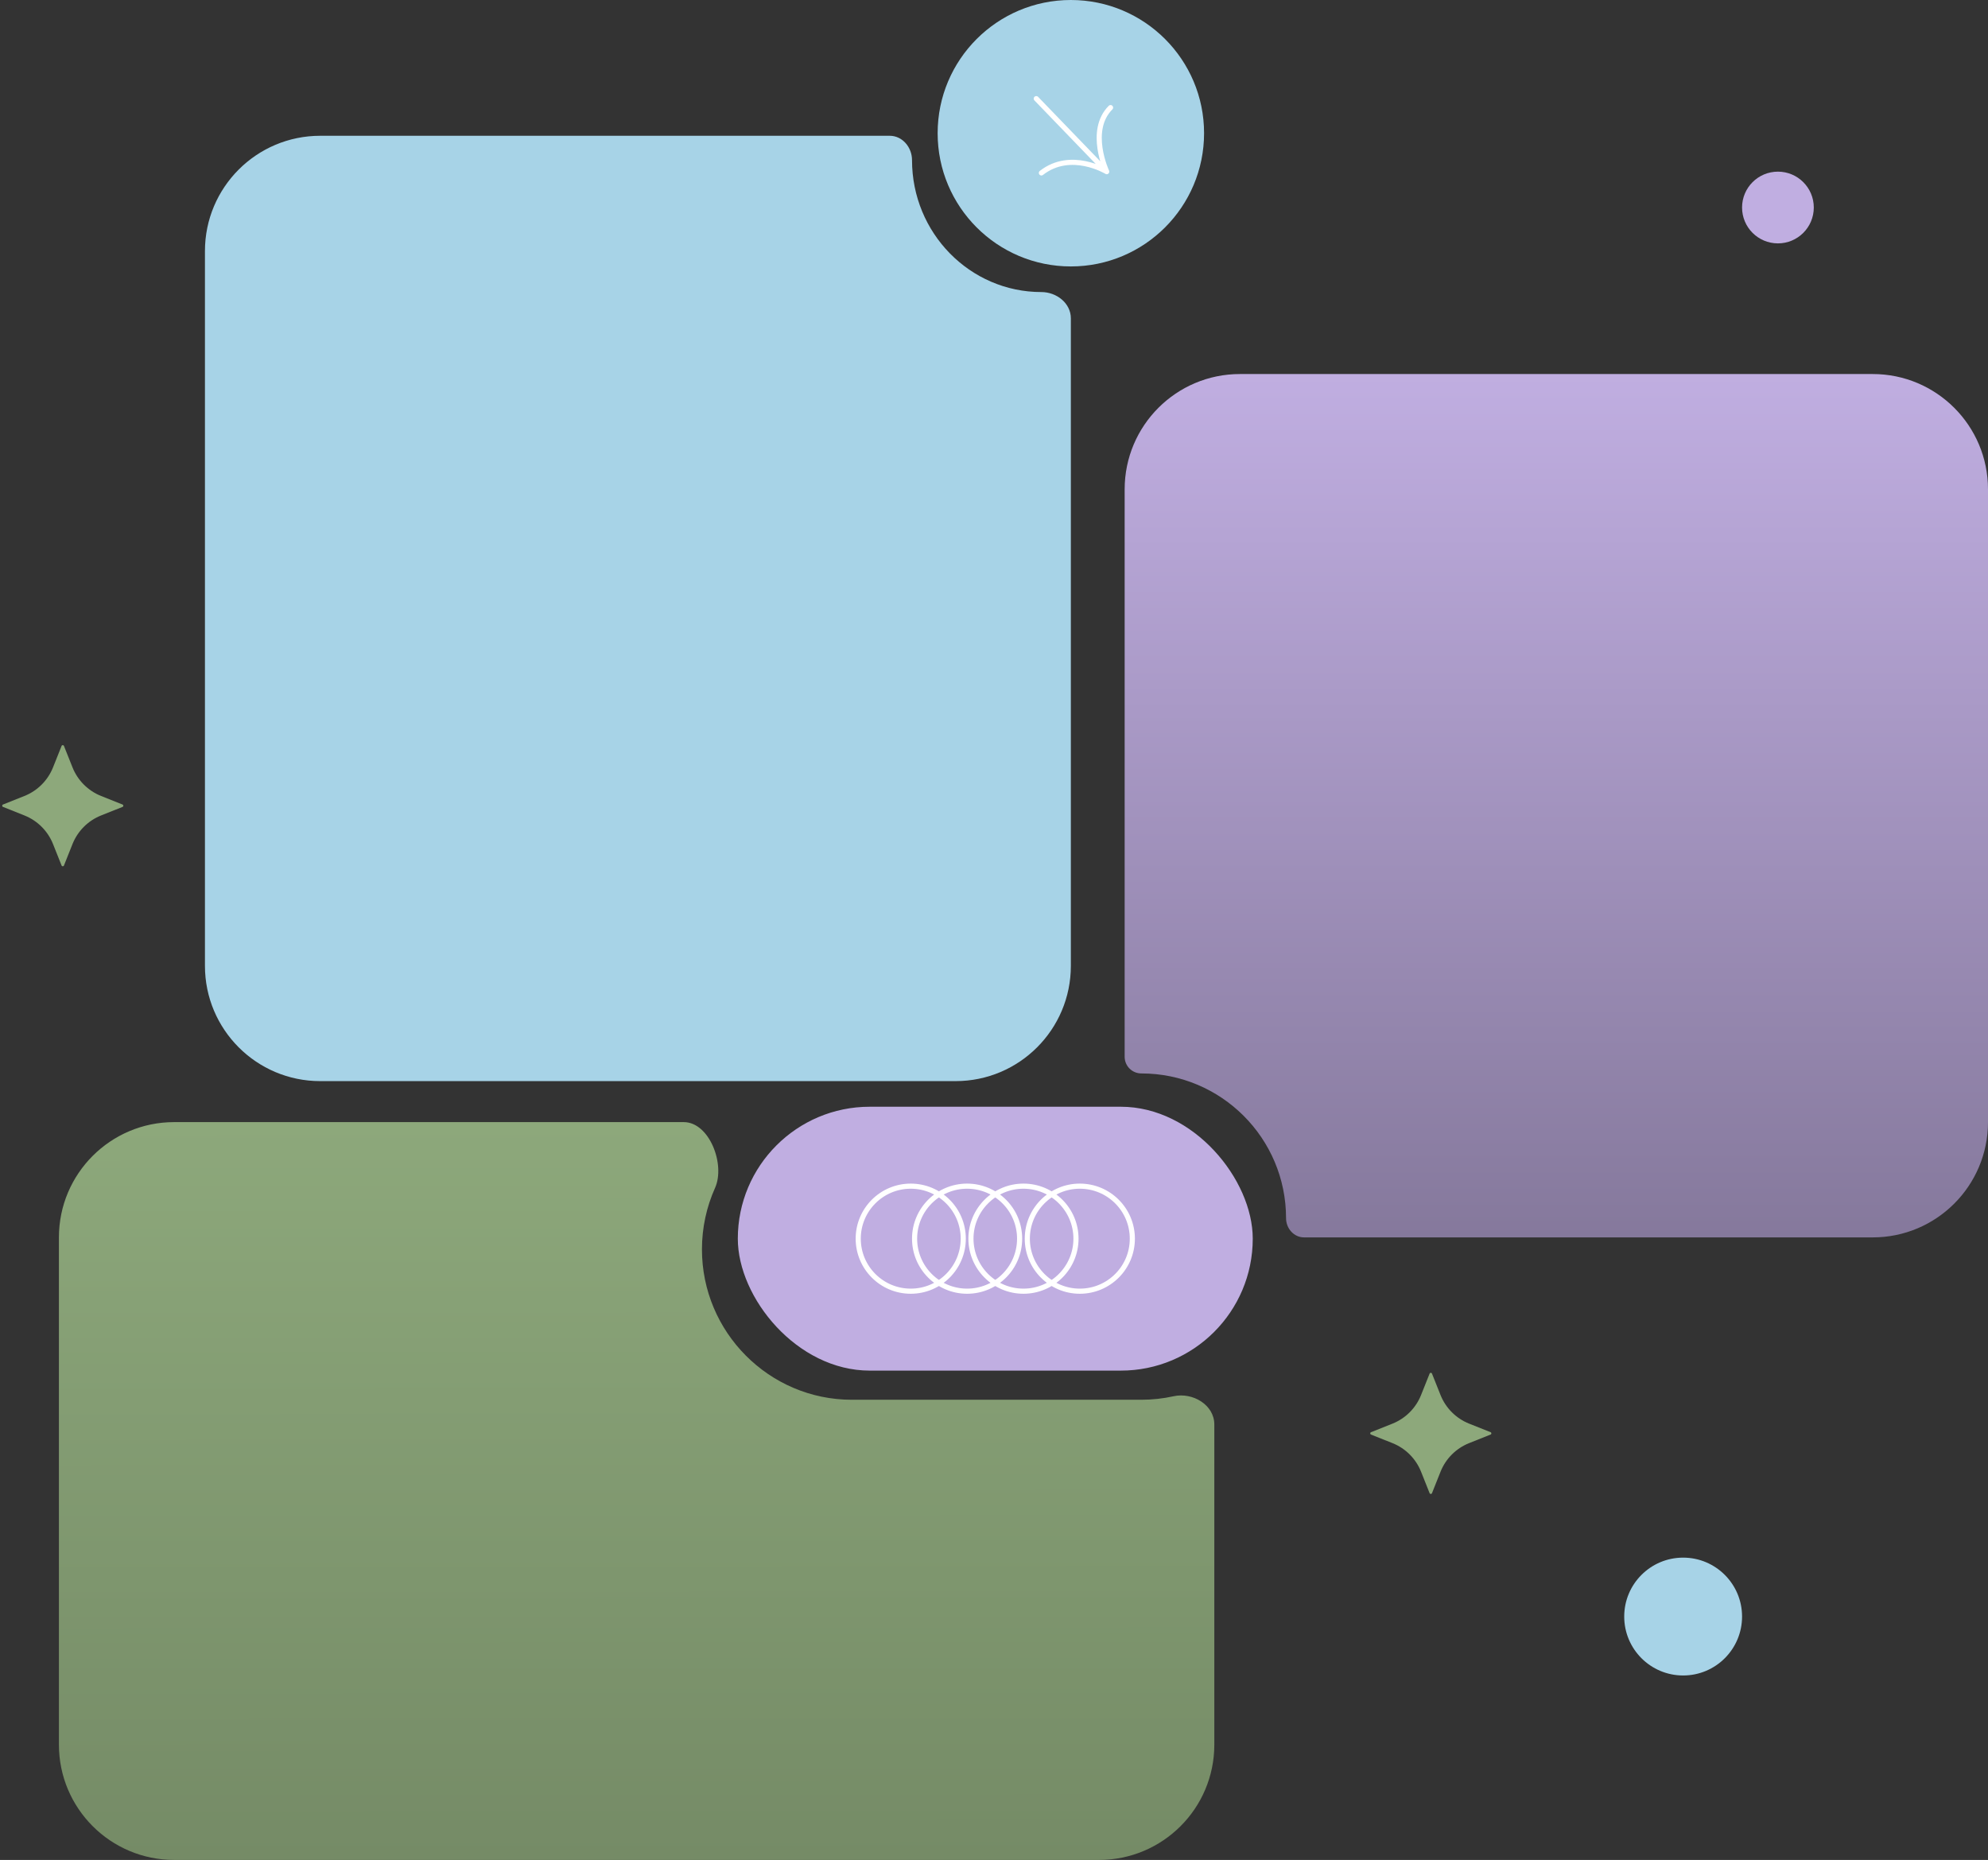 <svg width="776" height="726" viewBox="0 0 776 726" fill="none" xmlns="http://www.w3.org/2000/svg">
<rect x="0" y="0" width="776" height="726" fill="#333333" stroke="none"/>
<path d="M24.035 291.165C24.203 290.746 24.797 290.746 24.965 291.165L28.297 299.528C30.33 304.629 34.371 308.67 39.472 310.703L47.834 314.036C48.254 314.203 48.254 314.797 47.834 314.964L39.472 318.297C34.371 320.33 30.33 324.371 28.297 329.472L24.965 337.835C24.797 338.254 24.203 338.254 24.035 337.835L20.703 329.472C18.67 324.371 14.629 320.33 9.528 318.297L1.165 314.964C0.746 314.797 0.746 314.203 1.165 314.036L9.528 310.703C14.629 308.67 18.67 304.629 20.703 299.528L24.035 291.165Z" fill="#8DA87B"/>
<path d="M558.036 536.165C558.203 535.746 558.797 535.746 558.964 536.165L562.297 544.528C564.33 549.629 568.371 553.67 573.472 555.703L581.835 559.036C582.254 559.203 582.254 559.797 581.835 559.964L573.472 563.297C568.371 565.33 564.33 569.371 562.297 574.472L558.964 582.835C558.797 583.254 558.203 583.254 558.036 582.835L554.703 574.472C552.67 569.371 548.629 565.33 543.528 563.297L535.165 559.964C534.746 559.797 534.746 559.203 535.165 559.036L543.528 555.703C548.629 553.67 552.67 549.629 554.703 544.528L558.036 536.165Z" fill="#8DA87B"/>
<path fill-rule="evenodd" clip-rule="evenodd" d="M418 124.263C418 118.341 412.422 114 406.5 114V114C378.61 114 356 90.943 356 62.5V62.5C356 57.528 352.277 53 347.306 53L125 53C100.147 53 80 73.147 80 98V377C80 401.853 100.147 422 125 422H373C397.853 422 418 401.853 418 377V124.263Z" fill="#A7D3E7"/>
<path fill-rule="evenodd" clip-rule="evenodd" d="M484 146C459.147 146 439 166.147 439 191V412.5C439 416.09 441.91 419 445.5 419V419C476.704 419 502 444.296 502 475.5V475.5C502 479.484 505.045 483 509.028 483H731C755.853 483 776 462.853 776 438V191C776 166.147 755.853 146 731 146H484Z" fill="url(#paint0_linear_20_46)"/>
<path fill-rule="evenodd" clip-rule="evenodd" d="M266.899 438C276.912 438 283.211 454.54 279.116 463.678C275.829 471.011 274 479.135 274 487.672C274 519.981 300.191 546.376 332.5 546.376H445.5C449.822 546.376 454.034 545.904 458.089 545.008C465.557 543.359 474 548.375 474 556.023V681C474 705.853 453.853 726 429 726H68C43.147 726 23 705.853 23 681V483C23 458.147 43.147 438 68 438H266.899Z" fill="url(#paint1_linear_20_46)"/>
<circle cx="657" cy="631" r="23" fill="#A7D3E7"/>
<circle cx="694" cy="81" r="14" fill="#C0AEE1"/>
<circle cx="418" cy="52" r="52" fill="#A7D3E7"/>
<path d="M404.5 38.5L432 67M432 67C432 67 424.5 51 433.5 42M432 67C432 67 418 58.5 406.5 67.5" stroke="white" stroke-width="2" stroke-linecap="round"/>
<rect x="288" y="432" width="201" height="103" rx="51.5" fill="#C0AEE1"/>
<circle cx="355.5" cy="483.5" r="20.5" stroke="white" stroke-width="2"/>
<circle cx="377.5" cy="483.5" r="20.5" stroke="white" stroke-width="2"/>
<circle cx="399.5" cy="483.5" r="20.5" stroke="white" stroke-width="2"/>
<circle cx="421.5" cy="483.5" r="20.5" stroke="white" stroke-width="2"/>
<defs>
<linearGradient id="paint0_linear_20_46" x1="608" y1="146" x2="608" y2="643.5" gradientUnits="userSpaceOnUse">
<stop stop-color="#C0AEE1"/>
<stop offset="1" stop-color="#695F7B"/>
</linearGradient>
<linearGradient id="paint1_linear_20_46" x1="248.5" y1="438" x2="249" y2="1072" gradientUnits="userSpaceOnUse">
<stop stop-color="#8DA87B"/>
<stop offset="1" stop-color="#58684D"/>
</linearGradient>
</defs>
</svg>
